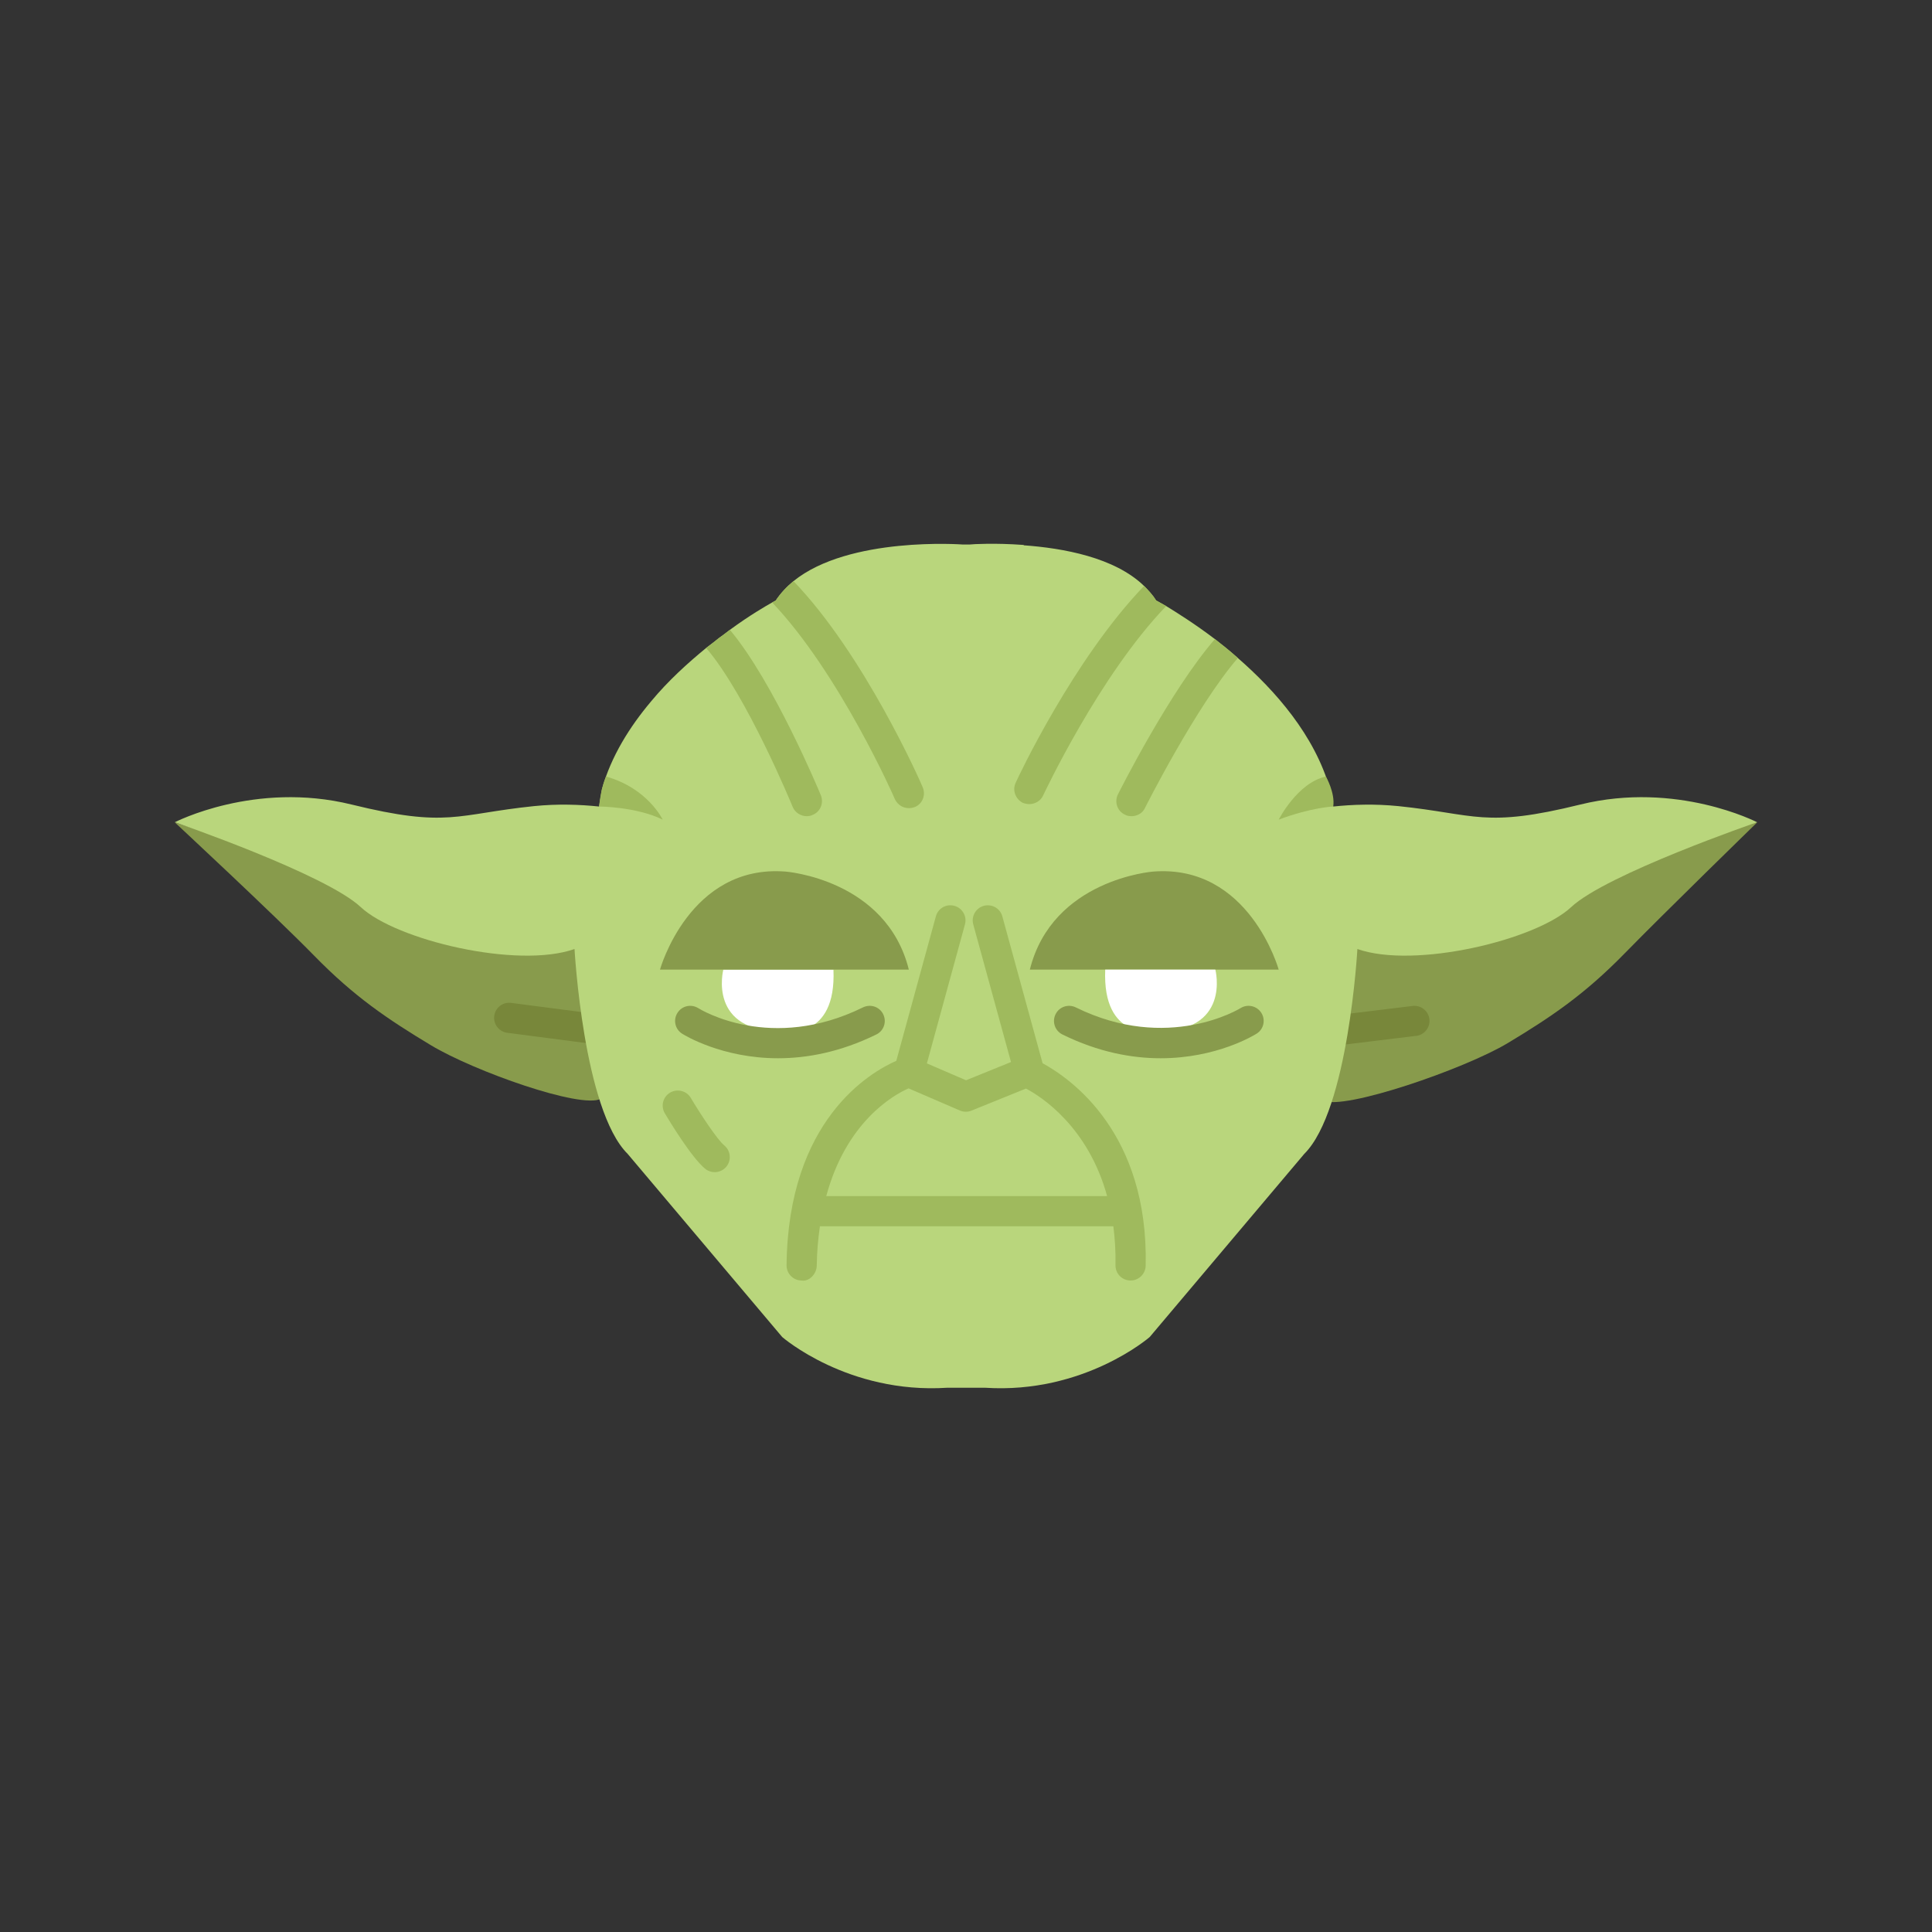 <?xml version="1.0" ?><svg style="enable-background:new 0 0 48 48;" version="1.1" viewBox="0 0 48 48" xml:space="preserve" xmlns="http://www.w3.org/2000/svg" xmlns:xlink="http://www.w3.org/1999/xlink"><rect x="0" y="0" width="48" height="48" fill="#333333" stroke="none"/><g id="Icons"><g><path d="M32.876,27.343c0,0,0.481-3.406,0.364-4.476c0,0,1.422,0.537,3.315-0.17    c1.893-0.707,2.259-0.412,3.056-1.113c0.797-0.701,4.048-1.154,4.048-1.154s-2.304,2.243-3.298,3.26    c-0.994,1.017-1.822,1.576-2.899,2.224C36.385,26.562,33.372,27.597,32.876,27.343z" style="fill:#889B4C;"/><path d="M14.926,27.3c0,0-0.31-2.851-0.193-3.921c0,0-0.778,0.055-2.67-0.653    c-1.892-0.707-2.701,0.173-3.498-0.528c-0.797-0.701-4.224-1.768-4.224-1.768s2.471,2.297,3.465,3.314    c0.994,1.017,1.822,1.576,2.899,2.224C11.782,26.616,14.43,27.554,14.926,27.3z" style="fill:#889B4C;"/><g><g><path d="M15.3,26.008c-0.021,0-0.044-0.002-0.066-0.006l-2.649-0.345      c-0.204-0.037-0.34-0.232-0.303-0.436c0.037-0.203,0.229-0.338,0.436-0.302l2.649,0.345      c0.204,0.037,0.34,0.232,0.303,0.436C15.636,25.881,15.479,26.008,15.3,26.008z" style="fill:#78873A;"/></g><g><path d="M32.935,26.008c-0.179,0-0.338-0.128-0.369-0.31      c-0.036-0.204,0.101-0.398,0.305-0.434l2.205-0.269c0.202-0.035,0.398,0.101,0.434,0.304      c0.036,0.204-0.101,0.398-0.305,0.434l-2.205,0.269C32.978,26.006,32.957,26.008,32.935,26.008z" style="fill:#78873A;"/></g></g><g><path d="M39.264,19.988c-2.39,0.59-2.59,0.24-4.52,0.04c-0.6-0.06-1.14-0.04-1.62,0.01l-0.08-0.43     c-0.38-1.34-1.36-2.45-2.29-3.26c-0.19-0.17-0.39-0.33-0.57-0.47c-0.5-0.38-0.95-0.66-1.21-0.82c-0.16-0.09-0.25-0.14-0.25-0.14     c-0.08-0.13-0.19-0.25-0.3-0.36c-0.73-0.71-2.01-0.94-2.99-1.01v-0.01h-0.02c-0.69-0.05-1.24-0.02-1.32-0.01h-0.18     c0,0-2.82-0.21-4.2,0.91c-0.17,0.14-0.32,0.3-0.44,0.48c0,0-0.03,0.02-0.09,0.05c-0.16,0.09-0.56,0.32-1.05,0.68     c-0.09,0.07-0.18,0.14-0.28,0.21c-0.1,0.08-0.2,0.16-0.31,0.24c-0.45,0.37-0.94,0.81-1.37,1.33c-0.53,0.63-0.99,1.36-1.22,2.18     l-0.07,0.43c-0.48-0.05-1.03-0.07-1.62-0.01c-1.93,0.2-2.13,0.55-4.53-0.04c-2.4-0.59-4.39,0.44-4.39,0.44s3.75,1.29,4.62,2.11     c0.88,0.82,3.89,1.54,5.31,1.04c0,0,0.22,4,1.32,5.09l3.84,4.55c0,0,1.63,1.42,4.1,1.26h0.94c2.46,0.16,4.09-1.26,4.09-1.26     l3.84-4.55c1.1-1.09,1.32-5.09,1.32-5.09c1.42,0.5,4.43-0.22,5.31-1.04c0.87-0.82,4.62-2.11,4.62-2.11     S41.664,19.398,39.264,19.988z" style="fill:#B9D67C;"/></g><path d="M17.971,24.09c0,0-0.412,1.574,1.518,1.536c0,0,1.293,0.225,1.218-1.536" style="fill:#FFFFFF;"/><path d="M16.397,24.09c0,0,0.73-2.623,3.119-2.436c0,0,2.502,0.187,3.064,2.436" style="fill:#889B4C;"/><path d="M31.769,24.09c0,0-0.73-2.623-3.119-2.436c0,0-2.502,0.187-3.064,2.436" style="fill:#889B4C;"/><path d="M30.195,24.09c0,0,0.412,1.574-1.518,1.536c0,0-1.293,0.225-1.218-1.536" style="fill:#FFFFFF;"/><g><g><path d="M19.331,26.292c-1.397,0-2.327-0.575-2.385-0.611      c-0.174-0.11-0.226-0.341-0.115-0.516c0.11-0.175,0.34-0.228,0.517-0.118      c0.073,0.045,1.812,1.105,4.093-0.019c0.189-0.091,0.412-0.015,0.502,0.171c0.092,0.186,0.016,0.411-0.17,0.502      C20.873,26.143,20.041,26.292,19.331,26.292z" style="fill:#889B4C;"/></g><g><path d="M28.836,26.292c-0.71,0-1.542-0.148-2.441-0.591      c-0.185-0.091-0.262-0.316-0.17-0.502c0.091-0.186,0.315-0.262,0.502-0.171c2.292,1.129,4.074,0.03,4.092,0.02      c0.174-0.111,0.405-0.06,0.518,0.115c0.111,0.175,0.06,0.407-0.115,0.517      C31.163,25.717,30.233,26.292,28.836,26.292z" style="fill:#889B4C;"/></g></g><path d="M25.903,26.416l-1-3.648c-0.054-0.199-0.257-0.317-0.461-0.263    c-0.199,0.055-0.316,0.261-0.262,0.461l0.938,3.42l-1.117,0.453l-0.973-0.419l0.946-3.454    c0.055-0.2-0.062-0.406-0.263-0.461c-0.205-0.055-0.406,0.063-0.46,0.263l-0.983,3.588    c-0.654,0.288-2.689,1.47-2.726,5.079c-0.002,0.207,0.164,0.377,0.371,0.379c0.192,0.032,0.377-0.165,0.379-0.371    c0.004-0.355,0.036-0.673,0.078-0.976h7.291c0.038,0.299,0.06,0.617,0.053,0.964    c-0.005,0.207,0.16,0.379,0.367,0.383c0.002,0,0.005,0,0.008,0c0.203,0,0.37-0.163,0.375-0.367    C28.536,28.157,26.617,26.805,25.903,26.416z M20.528,29.717c0.496-1.84,1.661-2.51,2.045-2.677    l1.274,0.55c0.092,0.04,0.197,0.041,0.289,0.003l1.354-0.548c0.388,0.203,1.546,0.956,2.016,2.672H20.528z" style="fill:#9FBA5D;"/><g><g><path d="M20.184,20.248c-0.04,0.02-0.09,0.03-0.14,0.03c-0.15,0-0.29-0.09-0.35-0.23      c-0.01-0.03-1.14-2.77-2.15-3.95c0.11-0.08,0.21-0.16,0.31-0.24c0.1-0.07,0.19-0.14,0.28-0.21c1.09,1.3,2.21,3.99,2.26,4.11      C20.474,19.958,20.374,20.178,20.184,20.248z" style="fill:#9FBA5D;"/></g><g><path d="M22.734,20.048c-0.05,0.02-0.1,0.03-0.15,0.03c-0.15,0-0.28-0.08-0.35-0.22      c-0.01-0.04-1.39-3.15-3.05-4.89c0.06-0.03,0.09-0.05,0.09-0.05c0.12-0.18,0.27-0.34,0.44-0.48c1.76,1.83,3.15,4.97,3.21,5.12      C23.004,19.748,22.924,19.968,22.734,20.048z" style="fill:#9FBA5D;"/></g><g><path d="M30.754,16.348c-1.03,1.19-2.29,3.69-2.31,3.73c-0.06,0.13-0.2,0.2-0.33,0.2      c-0.06,0-0.12-0.01-0.17-0.04c-0.19-0.09-0.26-0.32-0.17-0.5c0.06-0.12,1.3-2.58,2.41-3.86      C30.364,16.018,30.564,16.178,30.754,16.348z" style="fill:#9FBA5D;"/></g><g><path d="M28.974,15.058c-1.66,1.72-3.04,4.67-3.06,4.71c-0.06,0.13-0.2,0.21-0.34,0.21      c-0.05,0-0.1-0.01-0.16-0.03c-0.18-0.09-0.27-0.31-0.18-0.5c0.06-0.14,1.44-3.07,3.19-4.89c0.11,0.11,0.22,0.23,0.3,0.36      C28.724,14.918,28.814,14.968,28.974,15.058z" style="fill:#9FBA5D;"/></g></g><g><path d="M17.756,29.122c-0.084,0-0.168-0.028-0.237-0.085     c-0.34-0.278-0.894-1.196-1.002-1.377c-0.105-0.178-0.048-0.408,0.131-0.514     c0.178-0.104,0.408-0.047,0.514,0.13c0.24,0.404,0.657,1.037,0.832,1.181     c0.16,0.131,0.183,0.368,0.053,0.528C17.972,29.075,17.864,29.122,17.756,29.122z" style="fill:#9FBA5D;"/></g><path d="M14.884,20.038c0,0,0.916,0.002,1.58,0.325c0,0-0.371-0.781-1.407-1.07    C15.056,19.293,14.931,19.56,14.884,20.038z" style="fill:#9FBA5D;"/><path d="M33.124,20.038c0,0-0.536,0.019-1.354,0.325c0,0,0.463-0.917,1.172-1.07    C32.942,19.293,33.174,19.696,33.124,20.038z" style="fill:#9FBA5D;"/></g></g></svg>